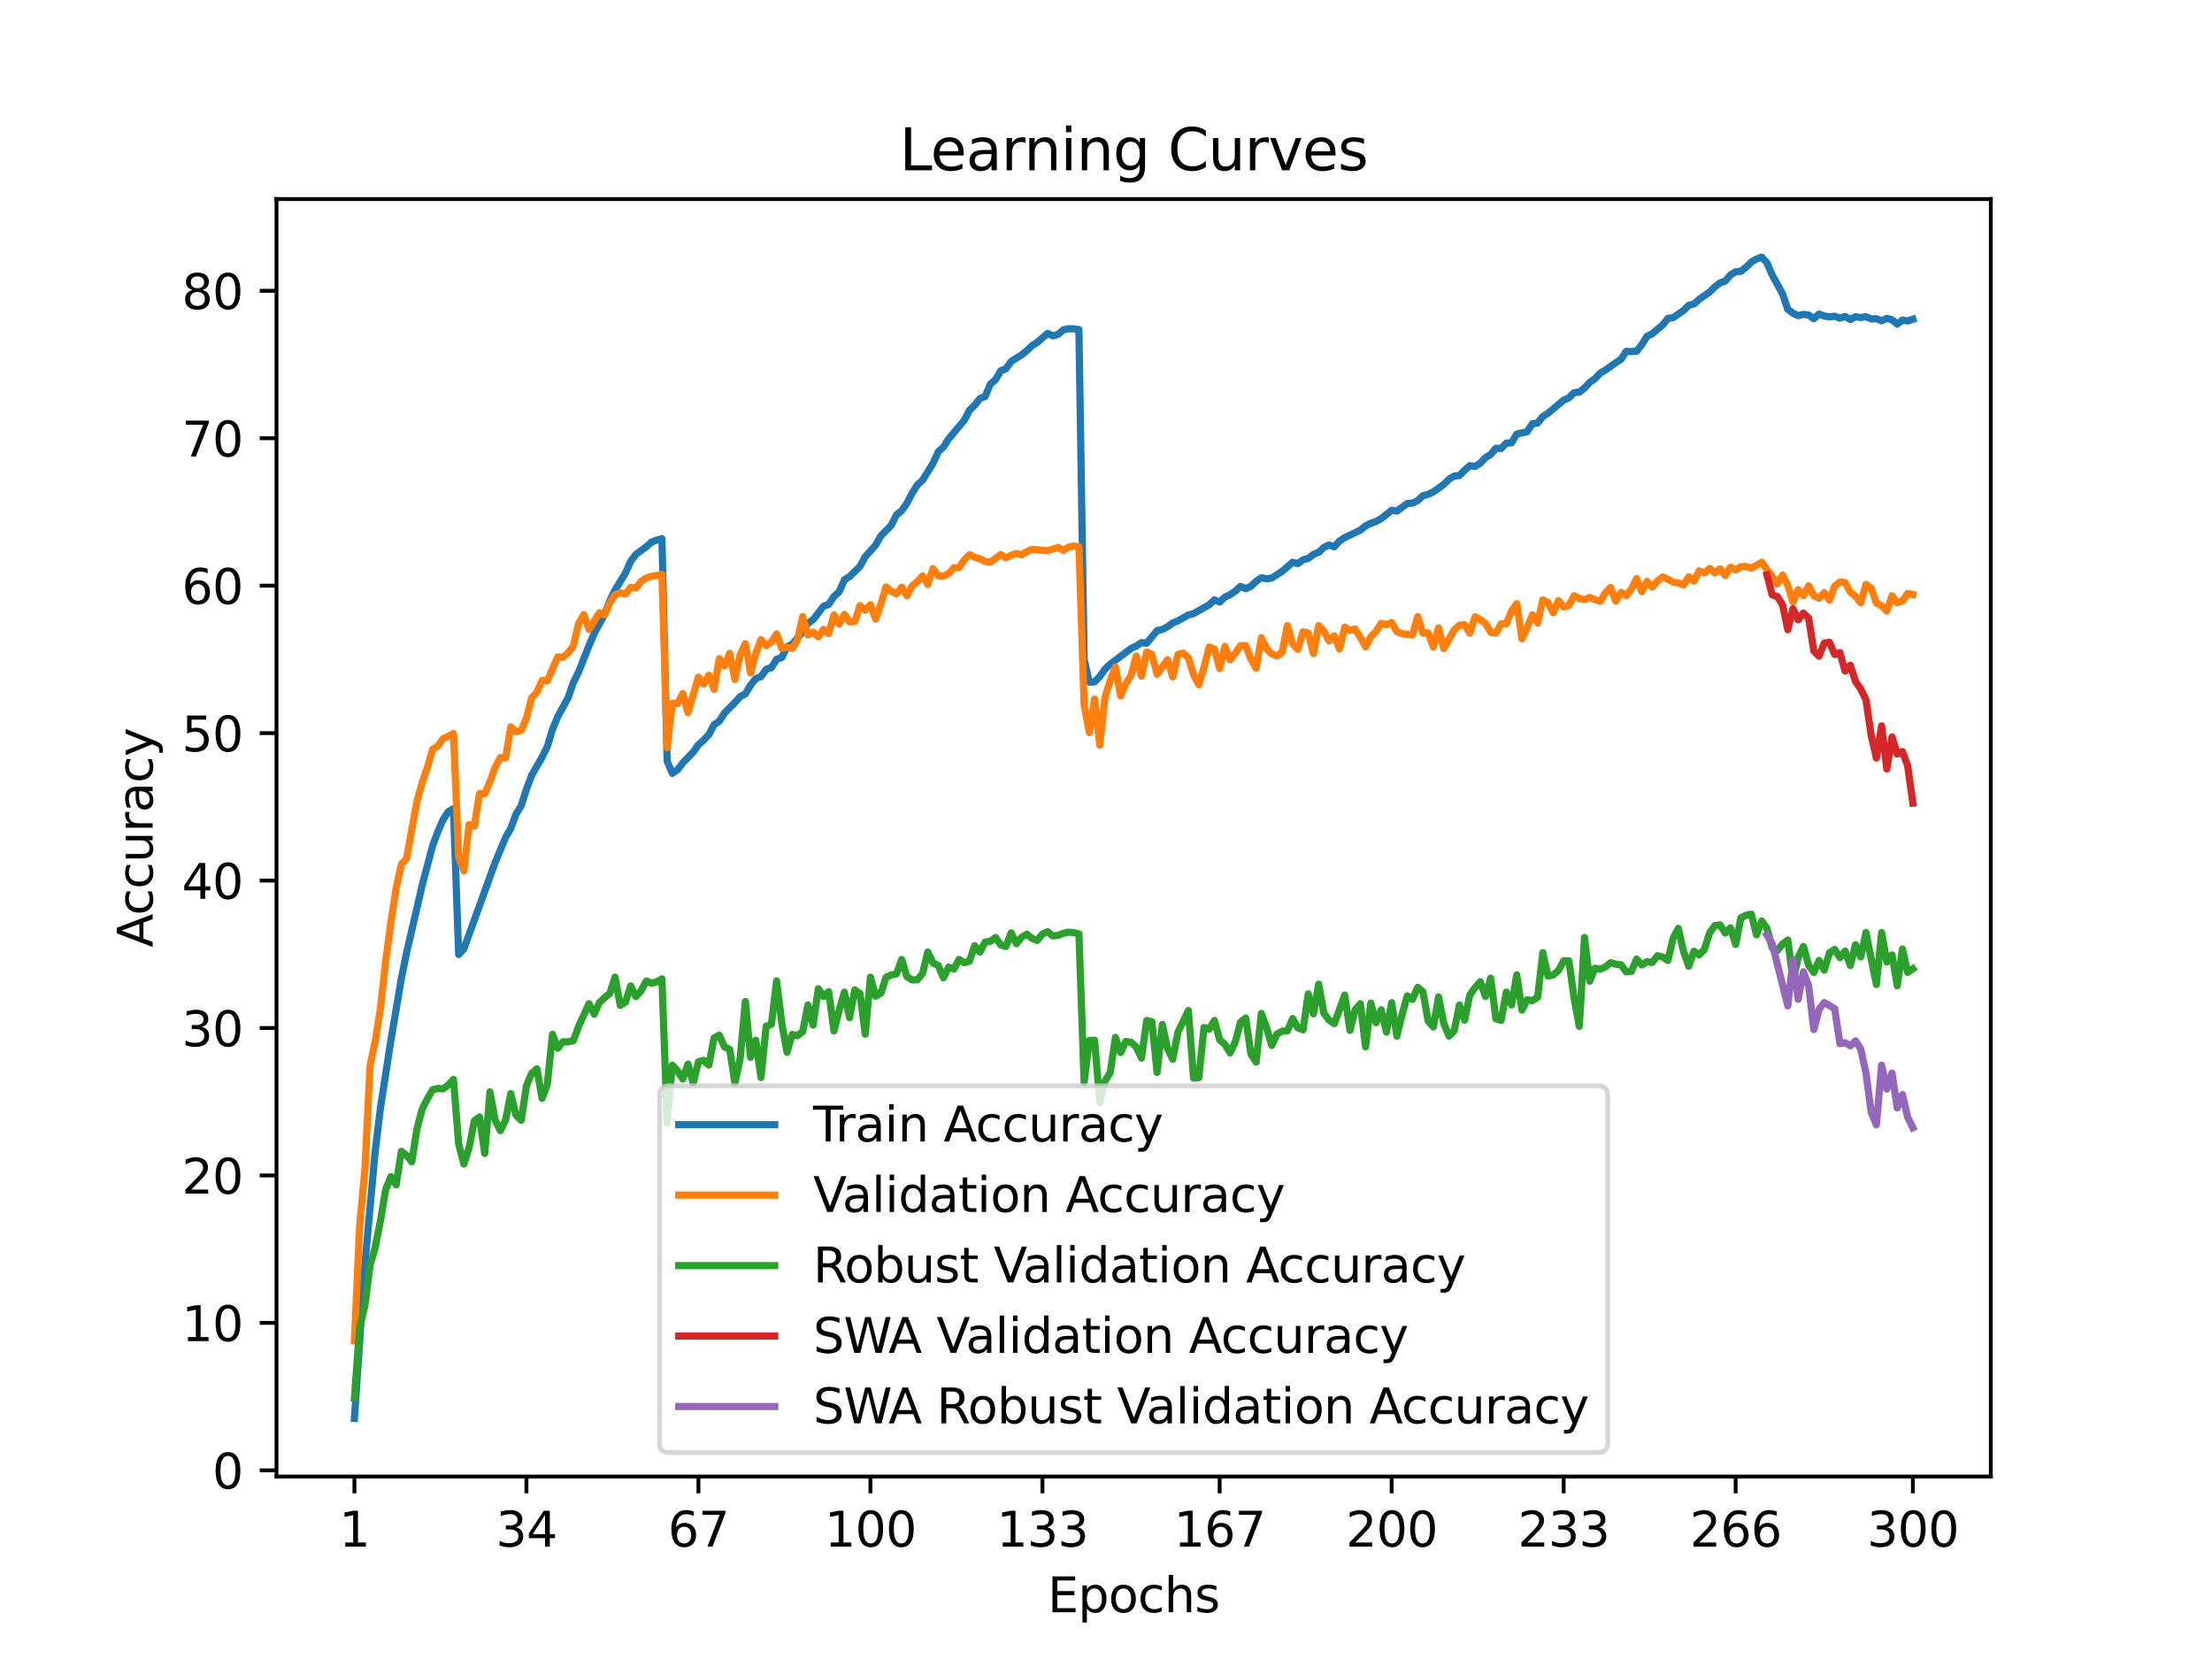 <?xml version="1.0" encoding="utf-8" standalone="no"?>
<!DOCTYPE svg PUBLIC "-//W3C//DTD SVG 1.1//EN"
  "http://www.w3.org/Graphics/SVG/1.1/DTD/svg11.dtd">
<svg xmlns:xlink="http://www.w3.org/1999/xlink" width="460.8pt" height="345.6pt" viewBox="0 0 460.8 345.6" xmlns="http://www.w3.org/2000/svg" version="1.1">
 <defs>
  <style type="text/css">*{stroke-linejoin: round; stroke-linecap: butt}</style>
 </defs>
 <g id="figure_1">
  <g id="patch_1">
   <path d="M 0 345.6 
L 460.8 345.6 
L 460.8 0 
L 0 0 
z
" style="fill: #ffffff"/>
  </g>
  <g id="axes_1">
   <g id="patch_2">
    <path d="M 57.6 307.584 
L 414.72 307.584 
L 414.72 41.472 
L 57.6 41.472 
z
" style="fill: #ffffff"/>
   </g>
   <g id="matplotlib.axis_1">
    <g id="xtick_1">
     <g id="line2d_1">
      <defs>
       <path id="m67f1c09c9a" d="M 0 0 
L 0 3.5 
" style="stroke: #000000; stroke-width: 0.8"/>
      </defs>
      <g>
       <use xlink:href="#m67f1c09c9a" x="73.833" y="307.584" style="stroke: #000000; stroke-width: 0.8"/>
      </g>
     </g>
     <g id="text_1">
      <!-- 1 -->
      <g transform="translate(70.651 322.182) scale(0.1 -0.1)">
       <defs>
        <path id="DejaVuSans-31" d="M 794 531 
L 1825 531 
L 1825 4091 
L 703 3866 
L 703 4441 
L 1819 4666 
L 2450 4666 
L 2450 531 
L 3481 531 
L 3481 0 
L 794 0 
L 794 531 
z
" transform="scale(0.016)"/>
       </defs>
       <use xlink:href="#DejaVuSans-31"/>
      </g>
     </g>
    </g>
    <g id="xtick_2">
     <g id="line2d_2">
      <g>
       <use xlink:href="#m67f1c09c9a" x="109.664" y="307.584" style="stroke: #000000; stroke-width: 0.8"/>
      </g>
     </g>
     <g id="text_2">
      <!-- 34 -->
      <g transform="translate(103.302 322.182) scale(0.1 -0.1)">
       <defs>
        <path id="DejaVuSans-33" d="M 2597 2516 
Q 3050 2419 3304 2112 
Q 3559 1806 3559 1356 
Q 3559 666 3084 287 
Q 2609 -91 1734 -91 
Q 1441 -91 1130 -33 
Q 819 25 488 141 
L 488 750 
Q 750 597 1062 519 
Q 1375 441 1716 441 
Q 2309 441 2620 675 
Q 2931 909 2931 1356 
Q 2931 1769 2642 2001 
Q 2353 2234 1838 2234 
L 1294 2234 
L 1294 2753 
L 1863 2753 
Q 2328 2753 2575 2939 
Q 2822 3125 2822 3475 
Q 2822 3834 2567 4026 
Q 2313 4219 1838 4219 
Q 1578 4219 1281 4162 
Q 984 4106 628 3988 
L 628 4550 
Q 988 4650 1302 4700 
Q 1616 4750 1894 4750 
Q 2613 4750 3031 4423 
Q 3450 4097 3450 3541 
Q 3450 3153 3228 2886 
Q 3006 2619 2597 2516 
z
" transform="scale(0.016)"/>
        <path id="DejaVuSans-34" d="M 2419 4116 
L 825 1625 
L 2419 1625 
L 2419 4116 
z
M 2253 4666 
L 3047 4666 
L 3047 1625 
L 3713 1625 
L 3713 1100 
L 3047 1100 
L 3047 0 
L 2419 0 
L 2419 1100 
L 313 1100 
L 313 1709 
L 2253 4666 
z
" transform="scale(0.016)"/>
       </defs>
       <use xlink:href="#DejaVuSans-33"/>
       <use xlink:href="#DejaVuSans-34" x="63.623"/>
      </g>
     </g>
    </g>
    <g id="xtick_3">
     <g id="line2d_3">
      <g>
       <use xlink:href="#m67f1c09c9a" x="145.496" y="307.584" style="stroke: #000000; stroke-width: 0.8"/>
      </g>
     </g>
     <g id="text_3">
      <!-- 67 -->
      <g transform="translate(139.133 322.182) scale(0.1 -0.1)">
       <defs>
        <path id="DejaVuSans-36" d="M 2113 2584 
Q 1688 2584 1439 2293 
Q 1191 2003 1191 1497 
Q 1191 994 1439 701 
Q 1688 409 2113 409 
Q 2538 409 2786 701 
Q 3034 994 3034 1497 
Q 3034 2003 2786 2293 
Q 2538 2584 2113 2584 
z
M 3366 4563 
L 3366 3988 
Q 3128 4100 2886 4159 
Q 2644 4219 2406 4219 
Q 1781 4219 1451 3797 
Q 1122 3375 1075 2522 
Q 1259 2794 1537 2939 
Q 1816 3084 2150 3084 
Q 2853 3084 3261 2657 
Q 3669 2231 3669 1497 
Q 3669 778 3244 343 
Q 2819 -91 2113 -91 
Q 1303 -91 875 529 
Q 447 1150 447 2328 
Q 447 3434 972 4092 
Q 1497 4750 2381 4750 
Q 2619 4750 2861 4703 
Q 3103 4656 3366 4563 
z
" transform="scale(0.016)"/>
        <path id="DejaVuSans-37" d="M 525 4666 
L 3525 4666 
L 3525 4397 
L 1831 0 
L 1172 0 
L 2766 4134 
L 525 4134 
L 525 4666 
z
" transform="scale(0.016)"/>
       </defs>
       <use xlink:href="#DejaVuSans-36"/>
       <use xlink:href="#DejaVuSans-37" x="63.623"/>
      </g>
     </g>
    </g>
    <g id="xtick_4">
     <g id="line2d_4">
      <g>
       <use xlink:href="#m67f1c09c9a" x="181.327" y="307.584" style="stroke: #000000; stroke-width: 0.8"/>
      </g>
     </g>
     <g id="text_4">
      <!-- 100 -->
      <g transform="translate(171.783 322.182) scale(0.1 -0.1)">
       <defs>
        <path id="DejaVuSans-30" d="M 2034 4250 
Q 1547 4250 1301 3770 
Q 1056 3291 1056 2328 
Q 1056 1369 1301 889 
Q 1547 409 2034 409 
Q 2525 409 2770 889 
Q 3016 1369 3016 2328 
Q 3016 3291 2770 3770 
Q 2525 4250 2034 4250 
z
M 2034 4750 
Q 2819 4750 3233 4129 
Q 3647 3509 3647 2328 
Q 3647 1150 3233 529 
Q 2819 -91 2034 -91 
Q 1250 -91 836 529 
Q 422 1150 422 2328 
Q 422 3509 836 4129 
Q 1250 4750 2034 4750 
z
" transform="scale(0.016)"/>
       </defs>
       <use xlink:href="#DejaVuSans-31"/>
       <use xlink:href="#DejaVuSans-30" x="63.623"/>
       <use xlink:href="#DejaVuSans-30" x="127.246"/>
      </g>
     </g>
    </g>
    <g id="xtick_5">
     <g id="line2d_5">
      <g>
       <use xlink:href="#m67f1c09c9a" x="217.158" y="307.584" style="stroke: #000000; stroke-width: 0.8"/>
      </g>
     </g>
     <g id="text_5">
      <!-- 133 -->
      <g transform="translate(207.615 322.182) scale(0.1 -0.1)">
       <use xlink:href="#DejaVuSans-31"/>
       <use xlink:href="#DejaVuSans-33" x="63.623"/>
       <use xlink:href="#DejaVuSans-33" x="127.246"/>
      </g>
     </g>
    </g>
    <g id="xtick_6">
     <g id="line2d_6">
      <g>
       <use xlink:href="#m67f1c09c9a" x="254.076" y="307.584" style="stroke: #000000; stroke-width: 0.8"/>
      </g>
     </g>
     <g id="text_6">
      <!-- 167 -->
      <g transform="translate(244.532 322.182) scale(0.1 -0.1)">
       <use xlink:href="#DejaVuSans-31"/>
       <use xlink:href="#DejaVuSans-36" x="63.623"/>
       <use xlink:href="#DejaVuSans-37" x="127.246"/>
      </g>
     </g>
    </g>
    <g id="xtick_7">
     <g id="line2d_7">
      <g>
       <use xlink:href="#m67f1c09c9a" x="289.907" y="307.584" style="stroke: #000000; stroke-width: 0.8"/>
      </g>
     </g>
     <g id="text_7">
      <!-- 200 -->
      <g transform="translate(280.363 322.182) scale(0.1 -0.1)">
       <defs>
        <path id="DejaVuSans-32" d="M 1228 531 
L 3431 531 
L 3431 0 
L 469 0 
L 469 531 
Q 828 903 1448 1529 
Q 2069 2156 2228 2338 
Q 2531 2678 2651 2914 
Q 2772 3150 2772 3378 
Q 2772 3750 2511 3984 
Q 2250 4219 1831 4219 
Q 1534 4219 1204 4116 
Q 875 4013 500 3803 
L 500 4441 
Q 881 4594 1212 4672 
Q 1544 4750 1819 4750 
Q 2544 4750 2975 4387 
Q 3406 4025 3406 3419 
Q 3406 3131 3298 2873 
Q 3191 2616 2906 2266 
Q 2828 2175 2409 1742 
Q 1991 1309 1228 531 
z
" transform="scale(0.016)"/>
       </defs>
       <use xlink:href="#DejaVuSans-32"/>
       <use xlink:href="#DejaVuSans-30" x="63.623"/>
       <use xlink:href="#DejaVuSans-30" x="127.246"/>
      </g>
     </g>
    </g>
    <g id="xtick_8">
     <g id="line2d_8">
      <g>
       <use xlink:href="#m67f1c09c9a" x="325.739" y="307.584" style="stroke: #000000; stroke-width: 0.8"/>
      </g>
     </g>
     <g id="text_8">
      <!-- 233 -->
      <g transform="translate(316.195 322.182) scale(0.1 -0.1)">
       <use xlink:href="#DejaVuSans-32"/>
       <use xlink:href="#DejaVuSans-33" x="63.623"/>
       <use xlink:href="#DejaVuSans-33" x="127.246"/>
      </g>
     </g>
    </g>
    <g id="xtick_9">
     <g id="line2d_9">
      <g>
       <use xlink:href="#m67f1c09c9a" x="361.57" y="307.584" style="stroke: #000000; stroke-width: 0.8"/>
      </g>
     </g>
     <g id="text_9">
      <!-- 266 -->
      <g transform="translate(352.026 322.182) scale(0.1 -0.1)">
       <use xlink:href="#DejaVuSans-32"/>
       <use xlink:href="#DejaVuSans-36" x="63.623"/>
       <use xlink:href="#DejaVuSans-36" x="127.246"/>
      </g>
     </g>
    </g>
    <g id="xtick_10">
     <g id="line2d_10">
      <g>
       <use xlink:href="#m67f1c09c9a" x="398.487" y="307.584" style="stroke: #000000; stroke-width: 0.8"/>
      </g>
     </g>
     <g id="text_10">
      <!-- 300 -->
      <g transform="translate(388.944 322.182) scale(0.1 -0.1)">
       <use xlink:href="#DejaVuSans-33"/>
       <use xlink:href="#DejaVuSans-30" x="63.623"/>
       <use xlink:href="#DejaVuSans-30" x="127.246"/>
      </g>
     </g>
    </g>
    <g id="text_11">
     <!-- Epochs -->
     <g transform="translate(218.244 335.861) scale(0.1 -0.1)">
      <defs>
       <path id="DejaVuSans-45" d="M 628 4666 
L 3578 4666 
L 3578 4134 
L 1259 4134 
L 1259 2753 
L 3481 2753 
L 3481 2222 
L 1259 2222 
L 1259 531 
L 3634 531 
L 3634 0 
L 628 0 
L 628 4666 
z
" transform="scale(0.016)"/>
       <path id="DejaVuSans-70" d="M 1159 525 
L 1159 -1331 
L 581 -1331 
L 581 3500 
L 1159 3500 
L 1159 2969 
Q 1341 3281 1617 3432 
Q 1894 3584 2278 3584 
Q 2916 3584 3314 3078 
Q 3713 2572 3713 1747 
Q 3713 922 3314 415 
Q 2916 -91 2278 -91 
Q 1894 -91 1617 61 
Q 1341 213 1159 525 
z
M 3116 1747 
Q 3116 2381 2855 2742 
Q 2594 3103 2138 3103 
Q 1681 3103 1420 2742 
Q 1159 2381 1159 1747 
Q 1159 1113 1420 752 
Q 1681 391 2138 391 
Q 2594 391 2855 752 
Q 3116 1113 3116 1747 
z
" transform="scale(0.016)"/>
       <path id="DejaVuSans-6f" d="M 1959 3097 
Q 1497 3097 1228 2736 
Q 959 2375 959 1747 
Q 959 1119 1226 758 
Q 1494 397 1959 397 
Q 2419 397 2687 759 
Q 2956 1122 2956 1747 
Q 2956 2369 2687 2733 
Q 2419 3097 1959 3097 
z
M 1959 3584 
Q 2709 3584 3137 3096 
Q 3566 2609 3566 1747 
Q 3566 888 3137 398 
Q 2709 -91 1959 -91 
Q 1206 -91 779 398 
Q 353 888 353 1747 
Q 353 2609 779 3096 
Q 1206 3584 1959 3584 
z
" transform="scale(0.016)"/>
       <path id="DejaVuSans-63" d="M 3122 3366 
L 3122 2828 
Q 2878 2963 2633 3030 
Q 2388 3097 2138 3097 
Q 1578 3097 1268 2742 
Q 959 2388 959 1747 
Q 959 1106 1268 751 
Q 1578 397 2138 397 
Q 2388 397 2633 464 
Q 2878 531 3122 666 
L 3122 134 
Q 2881 22 2623 -34 
Q 2366 -91 2075 -91 
Q 1284 -91 818 406 
Q 353 903 353 1747 
Q 353 2603 823 3093 
Q 1294 3584 2113 3584 
Q 2378 3584 2631 3529 
Q 2884 3475 3122 3366 
z
" transform="scale(0.016)"/>
       <path id="DejaVuSans-68" d="M 3513 2113 
L 3513 0 
L 2938 0 
L 2938 2094 
Q 2938 2591 2744 2837 
Q 2550 3084 2163 3084 
Q 1697 3084 1428 2787 
Q 1159 2491 1159 1978 
L 1159 0 
L 581 0 
L 581 4863 
L 1159 4863 
L 1159 2956 
Q 1366 3272 1645 3428 
Q 1925 3584 2291 3584 
Q 2894 3584 3203 3211 
Q 3513 2838 3513 2113 
z
" transform="scale(0.016)"/>
       <path id="DejaVuSans-73" d="M 2834 3397 
L 2834 2853 
Q 2591 2978 2328 3040 
Q 2066 3103 1784 3103 
Q 1356 3103 1142 2972 
Q 928 2841 928 2578 
Q 928 2378 1081 2264 
Q 1234 2150 1697 2047 
L 1894 2003 
Q 2506 1872 2764 1633 
Q 3022 1394 3022 966 
Q 3022 478 2636 193 
Q 2250 -91 1575 -91 
Q 1294 -91 989 -36 
Q 684 19 347 128 
L 347 722 
Q 666 556 975 473 
Q 1284 391 1588 391 
Q 1994 391 2212 530 
Q 2431 669 2431 922 
Q 2431 1156 2273 1281 
Q 2116 1406 1581 1522 
L 1381 1569 
Q 847 1681 609 1914 
Q 372 2147 372 2553 
Q 372 3047 722 3315 
Q 1072 3584 1716 3584 
Q 2034 3584 2315 3537 
Q 2597 3491 2834 3397 
z
" transform="scale(0.016)"/>
      </defs>
      <use xlink:href="#DejaVuSans-45"/>
      <use xlink:href="#DejaVuSans-70" x="63.184"/>
      <use xlink:href="#DejaVuSans-6f" x="126.66"/>
      <use xlink:href="#DejaVuSans-63" x="187.842"/>
      <use xlink:href="#DejaVuSans-68" x="242.822"/>
      <use xlink:href="#DejaVuSans-73" x="306.201"/>
     </g>
    </g>
   </g>
   <g id="matplotlib.axis_2">
    <g id="ytick_1">
     <g id="line2d_11">
      <defs>
       <path id="mf9756e38c9" d="M 0 0 
L -3.5 0 
" style="stroke: #000000; stroke-width: 0.8"/>
      </defs>
      <g>
       <use xlink:href="#mf9756e38c9" x="57.6" y="306.293" style="stroke: #000000; stroke-width: 0.8"/>
      </g>
     </g>
     <g id="text_12">
      <!-- 0 -->
      <g transform="translate(44.237 310.092) scale(0.1 -0.1)">
       <use xlink:href="#DejaVuSans-30"/>
      </g>
     </g>
    </g>
    <g id="ytick_2">
     <g id="line2d_12">
      <g>
       <use xlink:href="#mf9756e38c9" x="57.6" y="275.579" style="stroke: #000000; stroke-width: 0.8"/>
      </g>
     </g>
     <g id="text_13">
      <!-- 10 -->
      <g transform="translate(37.875 279.378) scale(0.1 -0.1)">
       <use xlink:href="#DejaVuSans-31"/>
       <use xlink:href="#DejaVuSans-30" x="63.623"/>
      </g>
     </g>
    </g>
    <g id="ytick_3">
     <g id="line2d_13">
      <g>
       <use xlink:href="#mf9756e38c9" x="57.6" y="244.865" style="stroke: #000000; stroke-width: 0.8"/>
      </g>
     </g>
     <g id="text_14">
      <!-- 20 -->
      <g transform="translate(37.875 248.664) scale(0.1 -0.1)">
       <use xlink:href="#DejaVuSans-32"/>
       <use xlink:href="#DejaVuSans-30" x="63.623"/>
      </g>
     </g>
    </g>
    <g id="ytick_4">
     <g id="line2d_14">
      <g>
       <use xlink:href="#mf9756e38c9" x="57.6" y="214.151" style="stroke: #000000; stroke-width: 0.8"/>
      </g>
     </g>
     <g id="text_15">
      <!-- 30 -->
      <g transform="translate(37.875 217.95) scale(0.1 -0.1)">
       <use xlink:href="#DejaVuSans-33"/>
       <use xlink:href="#DejaVuSans-30" x="63.623"/>
      </g>
     </g>
    </g>
    <g id="ytick_5">
     <g id="line2d_15">
      <g>
       <use xlink:href="#mf9756e38c9" x="57.6" y="183.437" style="stroke: #000000; stroke-width: 0.8"/>
      </g>
     </g>
     <g id="text_16">
      <!-- 40 -->
      <g transform="translate(37.875 187.236) scale(0.1 -0.1)">
       <use xlink:href="#DejaVuSans-34"/>
       <use xlink:href="#DejaVuSans-30" x="63.623"/>
      </g>
     </g>
    </g>
    <g id="ytick_6">
     <g id="line2d_16">
      <g>
       <use xlink:href="#mf9756e38c9" x="57.6" y="152.722" style="stroke: #000000; stroke-width: 0.8"/>
      </g>
     </g>
     <g id="text_17">
      <!-- 50 -->
      <g transform="translate(37.875 156.522) scale(0.1 -0.1)">
       <defs>
        <path id="DejaVuSans-35" d="M 691 4666 
L 3169 4666 
L 3169 4134 
L 1269 4134 
L 1269 2991 
Q 1406 3038 1543 3061 
Q 1681 3084 1819 3084 
Q 2600 3084 3056 2656 
Q 3513 2228 3513 1497 
Q 3513 744 3044 326 
Q 2575 -91 1722 -91 
Q 1428 -91 1123 -41 
Q 819 9 494 109 
L 494 744 
Q 775 591 1075 516 
Q 1375 441 1709 441 
Q 2250 441 2565 725 
Q 2881 1009 2881 1497 
Q 2881 1984 2565 2268 
Q 2250 2553 1709 2553 
Q 1456 2553 1204 2497 
Q 953 2441 691 2322 
L 691 4666 
z
" transform="scale(0.016)"/>
       </defs>
       <use xlink:href="#DejaVuSans-35"/>
       <use xlink:href="#DejaVuSans-30" x="63.623"/>
      </g>
     </g>
    </g>
    <g id="ytick_7">
     <g id="line2d_17">
      <g>
       <use xlink:href="#mf9756e38c9" x="57.6" y="122.008" style="stroke: #000000; stroke-width: 0.8"/>
      </g>
     </g>
     <g id="text_18">
      <!-- 60 -->
      <g transform="translate(37.875 125.808) scale(0.1 -0.1)">
       <use xlink:href="#DejaVuSans-36"/>
       <use xlink:href="#DejaVuSans-30" x="63.623"/>
      </g>
     </g>
    </g>
    <g id="ytick_8">
     <g id="line2d_18">
      <g>
       <use xlink:href="#mf9756e38c9" x="57.6" y="91.294" style="stroke: #000000; stroke-width: 0.8"/>
      </g>
     </g>
     <g id="text_19">
      <!-- 70 -->
      <g transform="translate(37.875 95.093) scale(0.1 -0.1)">
       <use xlink:href="#DejaVuSans-37"/>
       <use xlink:href="#DejaVuSans-30" x="63.623"/>
      </g>
     </g>
    </g>
    <g id="ytick_9">
     <g id="line2d_19">
      <g>
       <use xlink:href="#mf9756e38c9" x="57.6" y="60.58" style="stroke: #000000; stroke-width: 0.8"/>
      </g>
     </g>
     <g id="text_20">
      <!-- 80 -->
      <g transform="translate(37.875 64.379) scale(0.1 -0.1)">
       <defs>
        <path id="DejaVuSans-38" d="M 2034 2216 
Q 1584 2216 1326 1975 
Q 1069 1734 1069 1313 
Q 1069 891 1326 650 
Q 1584 409 2034 409 
Q 2484 409 2743 651 
Q 3003 894 3003 1313 
Q 3003 1734 2745 1975 
Q 2488 2216 2034 2216 
z
M 1403 2484 
Q 997 2584 770 2862 
Q 544 3141 544 3541 
Q 544 4100 942 4425 
Q 1341 4750 2034 4750 
Q 2731 4750 3128 4425 
Q 3525 4100 3525 3541 
Q 3525 3141 3298 2862 
Q 3072 2584 2669 2484 
Q 3125 2378 3379 2068 
Q 3634 1759 3634 1313 
Q 3634 634 3220 271 
Q 2806 -91 2034 -91 
Q 1263 -91 848 271 
Q 434 634 434 1313 
Q 434 1759 690 2068 
Q 947 2378 1403 2484 
z
M 1172 3481 
Q 1172 3119 1398 2916 
Q 1625 2713 2034 2713 
Q 2441 2713 2670 2916 
Q 2900 3119 2900 3481 
Q 2900 3844 2670 4047 
Q 2441 4250 2034 4250 
Q 1625 4250 1398 4047 
Q 1172 3844 1172 3481 
z
" transform="scale(0.016)"/>
       </defs>
       <use xlink:href="#DejaVuSans-38"/>
       <use xlink:href="#DejaVuSans-30" x="63.623"/>
      </g>
     </g>
    </g>
    <g id="text_21">
     <!-- Accuracy -->
     <g transform="translate(31.795 197.356) rotate(-90) scale(0.1 -0.1)">
      <defs>
       <path id="DejaVuSans-41" d="M 2188 4044 
L 1331 1722 
L 3047 1722 
L 2188 4044 
z
M 1831 4666 
L 2547 4666 
L 4325 0 
L 3669 0 
L 3244 1197 
L 1141 1197 
L 716 0 
L 50 0 
L 1831 4666 
z
" transform="scale(0.016)"/>
       <path id="DejaVuSans-75" d="M 544 1381 
L 544 3500 
L 1119 3500 
L 1119 1403 
Q 1119 906 1312 657 
Q 1506 409 1894 409 
Q 2359 409 2629 706 
Q 2900 1003 2900 1516 
L 2900 3500 
L 3475 3500 
L 3475 0 
L 2900 0 
L 2900 538 
Q 2691 219 2414 64 
Q 2138 -91 1772 -91 
Q 1169 -91 856 284 
Q 544 659 544 1381 
z
M 1991 3584 
L 1991 3584 
z
" transform="scale(0.016)"/>
       <path id="DejaVuSans-72" d="M 2631 2963 
Q 2534 3019 2420 3045 
Q 2306 3072 2169 3072 
Q 1681 3072 1420 2755 
Q 1159 2438 1159 1844 
L 1159 0 
L 581 0 
L 581 3500 
L 1159 3500 
L 1159 2956 
Q 1341 3275 1631 3429 
Q 1922 3584 2338 3584 
Q 2397 3584 2469 3576 
Q 2541 3569 2628 3553 
L 2631 2963 
z
" transform="scale(0.016)"/>
       <path id="DejaVuSans-61" d="M 2194 1759 
Q 1497 1759 1228 1600 
Q 959 1441 959 1056 
Q 959 750 1161 570 
Q 1363 391 1709 391 
Q 2188 391 2477 730 
Q 2766 1069 2766 1631 
L 2766 1759 
L 2194 1759 
z
M 3341 1997 
L 3341 0 
L 2766 0 
L 2766 531 
Q 2569 213 2275 61 
Q 1981 -91 1556 -91 
Q 1019 -91 701 211 
Q 384 513 384 1019 
Q 384 1609 779 1909 
Q 1175 2209 1959 2209 
L 2766 2209 
L 2766 2266 
Q 2766 2663 2505 2880 
Q 2244 3097 1772 3097 
Q 1472 3097 1187 3025 
Q 903 2953 641 2809 
L 641 3341 
Q 956 3463 1253 3523 
Q 1550 3584 1831 3584 
Q 2591 3584 2966 3190 
Q 3341 2797 3341 1997 
z
" transform="scale(0.016)"/>
       <path id="DejaVuSans-79" d="M 2059 -325 
Q 1816 -950 1584 -1140 
Q 1353 -1331 966 -1331 
L 506 -1331 
L 506 -850 
L 844 -850 
Q 1081 -850 1212 -737 
Q 1344 -625 1503 -206 
L 1606 56 
L 191 3500 
L 800 3500 
L 1894 763 
L 2988 3500 
L 3597 3500 
L 2059 -325 
z
" transform="scale(0.016)"/>
      </defs>
      <use xlink:href="#DejaVuSans-41"/>
      <use xlink:href="#DejaVuSans-63" x="66.658"/>
      <use xlink:href="#DejaVuSans-63" x="121.639"/>
      <use xlink:href="#DejaVuSans-75" x="176.619"/>
      <use xlink:href="#DejaVuSans-72" x="239.998"/>
      <use xlink:href="#DejaVuSans-61" x="281.111"/>
      <use xlink:href="#DejaVuSans-63" x="342.391"/>
      <use xlink:href="#DejaVuSans-79" x="397.371"/>
     </g>
    </g>
   </g>
   <g id="line2d_20">
    <path d="M 73.833 295.488 
L 76.004 263.508 
L 78.176 239.665 
L 79.262 230.749 
L 81.433 216.694 
L 83.605 203.871 
L 84.691 198.505 
L 87.948 184.419 
L 90.12 176.188 
L 91.206 173.264 
L 92.291 170.764 
L 93.377 169.102 
L 94.463 168.463 
L 95.549 198.84 
L 96.635 197.648 
L 103.149 179.683 
L 105.321 174.44 
L 106.407 172.585 
L 107.493 169.603 
L 108.578 167.831 
L 109.664 164.428 
L 110.75 161.528 
L 112.922 157.735 
L 114.007 155.557 
L 115.093 151.952 
L 116.179 149.304 
L 118.351 145.345 
L 119.436 142.197 
L 120.522 140.001 
L 122.694 134.524 
L 123.78 131.978 
L 125.951 127.945 
L 127.037 125.144 
L 128.123 122.921 
L 130.294 119.388 
L 131.38 116.941 
L 132.466 115.494 
L 134.638 113.909 
L 135.723 112.926 
L 136.809 112.512 
L 137.895 112.22 
L 138.981 158.589 
L 140.067 161.101 
L 141.152 160.349 
L 142.238 158.924 
L 144.41 156.669 
L 145.496 155.14 
L 146.581 154.188 
L 147.667 153.023 
L 148.753 150.969 
L 149.839 150.25 
L 150.925 148.524 
L 153.096 146.355 
L 154.182 145.124 
L 155.268 144.553 
L 156.354 142.743 
L 157.439 141.374 
L 158.525 140.962 
L 159.611 139.436 
L 160.697 139.082 
L 161.783 137.335 
L 162.868 136.975 
L 163.954 134.739 
L 165.04 134.22 
L 167.212 131.616 
L 168.297 129.85 
L 169.383 129.088 
L 171.555 126.293 
L 172.641 125.9 
L 173.726 124.244 
L 174.812 123.274 
L 175.898 120.789 
L 176.984 120.11 
L 179.155 117.988 
L 180.241 115.985 
L 182.413 113.553 
L 183.499 111.642 
L 185.67 109.419 
L 186.756 107.25 
L 187.842 106.378 
L 188.928 104.83 
L 190.013 102.754 
L 191.099 101.006 
L 192.185 100.042 
L 194.357 96.525 
L 195.442 94.138 
L 196.528 93.134 
L 197.614 91.445 
L 200.871 87.553 
L 201.957 85.474 
L 203.043 84.42 
L 204.129 83.026 
L 205.215 82.602 
L 206.3 80.044 
L 207.386 79.067 
L 208.472 77.252 
L 209.558 76.816 
L 210.644 75.286 
L 212.815 73.938 
L 213.901 73.053 
L 214.987 72.009 
L 216.073 71.336 
L 218.244 69.456 
L 219.33 69.966 
L 220.416 69.659 
L 221.502 68.722 
L 222.587 68.486 
L 223.673 68.501 
L 224.759 68.667 
L 225.845 137.375 
L 226.931 142.102 
L 228.016 142.037 
L 229.102 140.931 
L 230.188 139.423 
L 231.274 138.351 
L 235.617 135.089 
L 236.703 134.577 
L 237.789 133.867 
L 238.875 133.987 
L 241.046 131.361 
L 242.132 131.134 
L 243.218 130.55 
L 244.304 129.764 
L 245.389 129.337 
L 247.561 128.108 
L 248.647 127.813 
L 251.904 125.992 
L 252.99 124.969 
L 254.076 125.411 
L 255.162 124.401 
L 256.247 123.885 
L 257.333 123.154 
L 258.419 122.156 
L 259.505 122.647 
L 260.591 122.137 
L 261.676 121.093 
L 262.762 120.347 
L 263.848 120.586 
L 264.934 120.42 
L 267.105 119.017 
L 269.277 117.134 
L 270.363 117.42 
L 271.449 116.606 
L 272.534 116.335 
L 273.62 115.485 
L 274.706 115.055 
L 275.792 114.01 
L 276.878 113.55 
L 277.963 113.915 
L 279.049 112.708 
L 280.135 111.989 
L 283.392 110.444 
L 284.478 109.551 
L 285.564 109.016 
L 286.65 108.645 
L 287.736 108.033 
L 289.907 106.295 
L 290.993 106.479 
L 293.165 104.879 
L 294.25 104.811 
L 295.336 104.277 
L 296.422 103.276 
L 297.508 102.978 
L 298.594 102.471 
L 300.765 100.911 
L 301.851 99.836 
L 302.937 99.169 
L 304.023 99.068 
L 305.108 97.959 
L 306.194 97.01 
L 307.28 97.173 
L 308.366 96.494 
L 309.452 95.33 
L 310.537 94.676 
L 311.623 93.383 
L 312.709 93.426 
L 313.795 92.305 
L 314.881 92.252 
L 315.966 90.422 
L 318.138 89.927 
L 319.224 88.269 
L 320.31 88.131 
L 321.395 86.782 
L 322.481 86.088 
L 325.739 83.361 
L 326.824 82.879 
L 327.91 81.791 
L 328.996 81.684 
L 330.082 80.836 
L 331.168 79.644 
L 332.253 78.904 
L 333.339 77.731 
L 334.425 77.107 
L 336.597 75.553 
L 337.682 74.853 
L 338.768 73.2 
L 339.854 73.237 
L 340.94 73.157 
L 342.026 71.785 
L 343.111 70.04 
L 344.197 69.524 
L 346.369 67.687 
L 347.455 66.324 
L 348.54 66.182 
L 350.712 64.683 
L 351.798 63.593 
L 352.884 63.329 
L 353.969 62.352 
L 356.141 60.835 
L 357.227 59.757 
L 358.313 58.934 
L 359.398 58.562 
L 360.484 57.275 
L 361.57 56.606 
L 362.656 56.513 
L 363.742 55.669 
L 364.827 54.603 
L 365.913 53.958 
L 366.999 53.568 
L 368.085 54.75 
L 369.171 57.257 
L 371.342 61.225 
L 372.428 64.444 
L 373.514 65.233 
L 374.6 65.758 
L 375.685 65.488 
L 376.771 65.623 
L 377.857 66.413 
L 378.943 65.414 
L 380.029 65.832 
L 381.114 66.01 
L 382.2 65.881 
L 383.286 66.284 
L 384.372 65.924 
L 385.458 66.569 
L 386.543 65.983 
L 387.629 66.158 
L 388.715 65.973 
L 389.801 66.446 
L 390.887 66.388 
L 391.972 66.824 
L 393.058 66.321 
L 394.144 66.615 
L 395.23 67.521 
L 396.316 66.674 
L 397.401 66.861 
L 398.487 66.499 
L 398.487 66.499 
" clip-path="url(#p7d2599eb58)" style="fill: none; stroke: #1f77b4; stroke-width: 1.5; stroke-linecap: square"/>
   </g>
   <g id="line2d_21">
    <path d="M 73.833 279.326 
L 74.919 255.338 
L 76.004 243.729 
L 77.09 221.952 
L 78.176 216.854 
L 79.262 210.004 
L 80.348 200.176 
L 81.433 192.067 
L 82.519 185.126 
L 83.605 180.089 
L 84.691 178.83 
L 86.862 166.882 
L 87.948 163.073 
L 89.034 159.879 
L 90.12 156.101 
L 91.206 155.425 
L 92.291 153.89 
L 93.377 153.398 
L 94.463 152.784 
L 95.549 178.553 
L 96.635 181.44 
L 97.72 171.796 
L 98.806 172.103 
L 99.892 165.315 
L 100.978 165.346 
L 102.064 162.858 
L 103.149 159.848 
L 104.235 157.821 
L 105.321 157.913 
L 106.407 151.432 
L 107.493 152.415 
L 108.578 152.17 
L 109.664 149.62 
L 110.75 145.351 
L 111.836 144.245 
L 112.922 141.758 
L 114.007 141.85 
L 116.179 136.843 
L 117.265 136.935 
L 118.351 135.983 
L 119.436 134.57 
L 120.522 129.933 
L 121.608 128.028 
L 122.694 131.13 
L 124.865 127.66 
L 125.951 128.059 
L 127.037 125.571 
L 128.123 123.913 
L 129.209 123.483 
L 130.294 123.759 
L 131.38 122.346 
L 132.466 122.5 
L 133.552 121.118 
L 134.638 120.411 
L 135.723 120.073 
L 137.895 119.674 
L 138.981 155.763 
L 140.067 146.488 
L 141.152 146.549 
L 142.238 144.46 
L 143.324 148.453 
L 145.496 141.051 
L 146.581 142.495 
L 147.667 140.652 
L 148.753 143.6 
L 149.839 137.212 
L 150.925 138.717 
L 152.01 136.106 
L 153.096 141.543 
L 154.182 136.444 
L 155.268 134.079 
L 156.354 140.16 
L 157.439 136.168 
L 158.525 133.25 
L 159.611 134.509 
L 160.697 133.741 
L 161.783 132.052 
L 162.868 135.062 
L 163.954 134.847 
L 165.04 135.093 
L 166.126 133.342 
L 167.212 128.458 
L 168.297 132.267 
L 169.383 131.714 
L 170.469 132.666 
L 171.555 131.1 
L 172.641 131.99 
L 173.726 128.09 
L 174.812 130.025 
L 175.898 127.998 
L 176.984 129.564 
L 178.07 129.472 
L 179.155 126.155 
L 180.241 127.138 
L 181.327 125.97 
L 182.413 128.95 
L 183.499 125.848 
L 184.584 122.254 
L 185.67 123.206 
L 186.756 123.698 
L 187.842 122.315 
L 188.928 124.097 
L 190.013 122.07 
L 191.099 121.179 
L 192.185 119.981 
L 193.271 121.732 
L 194.357 118.445 
L 195.442 119.95 
L 196.528 120.012 
L 197.614 119.52 
L 198.7 118.261 
L 199.786 118.261 
L 200.871 116.664 
L 201.957 115.558 
L 203.043 116.081 
L 204.129 116.418 
L 205.215 116.971 
L 206.3 117.125 
L 208.472 115.528 
L 209.558 116.203 
L 210.644 115.681 
L 211.729 115.313 
L 212.815 115.558 
L 213.901 114.913 
L 214.987 114.453 
L 218.244 114.729 
L 220.416 114.053 
L 221.502 114.637 
L 222.587 113.992 
L 223.673 113.746 
L 224.759 113.931 
L 225.845 146.856 
L 226.931 152.6 
L 228.016 145.628 
L 229.102 155.241 
L 230.188 145.259 
L 231.274 141.819 
L 232.36 138.963 
L 233.445 144.983 
L 234.531 142.403 
L 235.617 140.713 
L 236.703 136.659 
L 237.789 140.867 
L 238.875 135.83 
L 239.96 136.352 
L 241.046 140.468 
L 243.218 137.427 
L 244.304 141.02 
L 245.389 136.352 
L 246.475 136.045 
L 247.561 137.028 
L 248.647 140.59 
L 249.733 142.648 
L 250.818 139.024 
L 251.904 134.785 
L 252.99 135.215 
L 254.076 139.27 
L 255.162 134.663 
L 256.247 137.458 
L 257.333 136.106 
L 258.419 134.509 
L 259.505 134.478 
L 260.591 137.335 
L 261.676 139.208 
L 262.762 132.85 
L 263.848 135.123 
L 264.934 136.229 
L 266.02 136.659 
L 267.105 135.86 
L 268.191 130.332 
L 269.277 134.14 
L 270.363 135.277 
L 271.449 131.622 
L 272.534 131.898 
L 273.62 136.168 
L 274.706 130.332 
L 275.792 131.468 
L 276.878 133.526 
L 277.963 132.451 
L 279.049 135.215 
L 280.135 130.639 
L 281.221 131.345 
L 282.307 131.038 
L 283.392 132.789 
L 284.478 134.755 
L 285.564 132.635 
L 286.65 131.53 
L 287.736 129.84 
L 288.821 130.148 
L 289.907 129.687 
L 290.993 131.591 
L 292.079 132.021 
L 294.25 132.236 
L 295.336 128.458 
L 296.422 131.898 
L 297.508 131.837 
L 298.594 134.785 
L 299.679 130.793 
L 300.765 135.123 
L 302.937 131.223 
L 304.023 130.24 
L 305.108 130.148 
L 306.194 131.898 
L 307.28 128.489 
L 308.366 129.103 
L 309.452 129.871 
L 310.537 131.714 
L 311.623 131.898 
L 312.709 129.963 
L 313.795 129.933 
L 314.881 127.26 
L 315.966 125.755 
L 317.052 133.096 
L 318.138 130.762 
L 319.224 128.09 
L 320.31 129.779 
L 321.395 124.957 
L 322.481 125.54 
L 323.567 127.66 
L 324.653 125.11 
L 325.739 126.462 
L 326.824 126.124 
L 327.91 124.097 
L 328.996 124.711 
L 330.082 124.926 
L 331.168 124.465 
L 332.253 124.926 
L 333.339 125.264 
L 334.425 123.513 
L 335.511 122.377 
L 336.597 125.233 
L 337.682 123.421 
L 338.768 124.097 
L 339.854 122.684 
L 340.94 120.534 
L 342.026 123.268 
L 343.111 121.118 
L 344.197 122.315 
L 345.283 121.025 
L 346.369 120.196 
L 347.455 120.657 
L 348.54 121.271 
L 349.626 121.455 
L 350.712 121.855 
L 351.798 120.165 
L 352.884 121.056 
L 353.969 118.906 
L 355.055 119.367 
L 356.141 118.415 
L 357.227 119.336 
L 358.313 118.507 
L 359.398 119.889 
L 360.484 118.169 
L 361.57 118.722 
L 362.656 118.046 
L 363.742 117.985 
L 364.827 118.384 
L 366.999 117.125 
L 368.085 118.691 
L 369.171 120.012 
L 370.256 121.67 
L 371.342 119.797 
L 372.428 121.978 
L 373.514 125.418 
L 374.6 122.838 
L 375.685 124.097 
L 376.771 122.039 
L 377.857 124.097 
L 378.943 124.619 
L 380.029 123.452 
L 381.114 125.049 
L 382.2 122.1 
L 383.286 121.24 
L 384.372 121.363 
L 385.458 123.36 
L 386.543 124.22 
L 387.629 125.571 
L 388.715 121.732 
L 389.801 122.5 
L 390.887 125.633 
L 391.972 126.185 
L 393.058 127.291 
L 394.144 124.128 
L 395.23 125.571 
L 396.316 125.203 
L 397.401 123.636 
L 398.487 123.851 
L 398.487 123.851 
" clip-path="url(#p7d2599eb58)" style="fill: none; stroke: #ff7f0e; stroke-width: 1.5; stroke-linecap: square"/>
   </g>
   <g id="line2d_22">
    <path d="M 73.833 291.233 
L 74.919 276.49 
L 76.004 272.02 
L 77.09 263.548 
L 78.176 259.841 
L 79.262 254.249 
L 80.348 247.788 
L 81.433 245.098 
L 82.519 246.835 
L 83.605 239.845 
L 84.691 240.671 
L 85.777 242.027 
L 86.862 235.164 
L 87.948 231.054 
L 89.034 228.894 
L 90.12 227.008 
L 91.206 226.733 
L 92.291 226.839 
L 93.377 226.034 
L 94.463 224.848 
L 95.549 238.341 
L 96.635 242.493 
L 97.72 239.125 
L 98.806 233.49 
L 99.892 232.685 
L 100.978 240.29 
L 102.064 227.453 
L 103.149 233.342 
L 104.235 235.545 
L 105.321 233.321 
L 106.407 227.813 
L 107.493 232.325 
L 108.578 233.384 
L 109.664 226.203 
L 110.75 223.619 
L 111.836 222.645 
L 112.922 228.809 
L 114.007 225.928 
L 115.093 215.464 
L 116.179 218.366 
L 117.265 217.032 
L 118.351 217.032 
L 119.436 216.799 
L 120.522 213.854 
L 122.694 209.088 
L 123.78 211.291 
L 124.865 208.855 
L 125.951 207.817 
L 127.037 206.949 
L 128.123 203.56 
L 129.209 209.448 
L 130.294 208.749 
L 131.38 205.381 
L 132.466 207.627 
L 133.552 206.398 
L 134.638 204.365 
L 135.723 204.831 
L 136.809 204.513 
L 137.895 203.899 
L 138.981 233.956 
L 140.067 221.903 
L 141.152 223.068 
L 142.238 224.784 
L 143.324 221.67 
L 144.41 225.653 
L 145.496 221.183 
L 146.581 220.887 
L 147.667 221.861 
L 148.753 216.248 
L 149.839 215.634 
L 150.925 218.091 
L 152.01 218.599 
L 153.096 225.632 
L 154.182 220.548 
L 155.268 208.622 
L 156.354 220.251 
L 157.439 216.693 
L 158.525 224.467 
L 159.611 213.77 
L 160.697 213.409 
L 161.783 204.343 
L 162.868 213.261 
L 163.954 219.213 
L 165.04 215.485 
L 166.126 215.761 
L 167.212 214.913 
L 168.297 209.364 
L 169.383 213.537 
L 170.469 205.974 
L 171.555 207.584 
L 172.641 206.589 
L 173.726 214.765 
L 174.812 210.486 
L 175.898 206.673 
L 176.984 212.011 
L 178.07 206.207 
L 179.155 206.991 
L 180.241 215.443 
L 181.327 203.56 
L 182.413 207.521 
L 183.499 206.906 
L 184.584 203.581 
L 185.67 203.094 
L 186.756 202.882 
L 187.842 199.874 
L 188.928 203.475 
L 190.013 204.132 
L 191.099 204.11 
L 192.185 202.797 
L 193.271 198.328 
L 194.357 200.615 
L 195.442 201.124 
L 196.528 203.687 
L 197.614 201.484 
L 198.7 201.886 
L 199.786 199.874 
L 200.871 200.552 
L 201.957 200.234 
L 203.043 197.014 
L 204.129 198.349 
L 205.215 196.252 
L 206.3 196.104 
L 207.386 195.299 
L 208.472 196.845 
L 209.558 197.184 
L 210.644 194.324 
L 211.729 196.591 
L 212.815 195.256 
L 213.901 194.6 
L 214.987 195.489 
L 216.073 195.913 
L 217.158 194.578 
L 218.244 194.091 
L 219.33 194.96 
L 220.416 194.854 
L 221.502 194.43 
L 222.587 194.176 
L 223.673 194.282 
L 224.759 194.536 
L 225.845 225.399 
L 226.931 216.735 
L 228.016 216.693 
L 229.102 229.762 
L 230.188 225.187 
L 231.274 223.45 
L 232.36 216.121 
L 233.445 219.277 
L 234.531 216.947 
L 235.617 217.116 
L 236.703 218.112 
L 237.789 220.421 
L 238.875 212.583 
L 239.96 212.837 
L 241.046 223.407 
L 242.132 213.409 
L 243.218 218.43 
L 244.304 220.675 
L 245.389 214.998 
L 247.561 210.507 
L 248.647 224.594 
L 249.733 224.488 
L 250.818 214.045 
L 251.904 214.384 
L 252.99 212.583 
L 254.076 216.608 
L 255.162 217.561 
L 256.247 219.34 
L 257.333 217.032 
L 258.419 212.943 
L 259.505 212.075 
L 260.591 219.573 
L 261.676 221.247 
L 262.762 211.122 
L 263.848 214.087 
L 264.934 217.794 
L 266.02 215.401 
L 267.105 214.807 
L 268.191 214.765 
L 269.277 212.181 
L 270.363 214.108 
L 271.449 214.532 
L 272.534 207.034 
L 273.62 211.206 
L 274.706 205.021 
L 275.792 211.079 
L 276.878 212.499 
L 277.963 213.24 
L 280.135 207.288 
L 281.221 214.659 
L 282.307 210.338 
L 283.392 209.088 
L 284.478 218.091 
L 285.564 208.961 
L 286.65 213.049 
L 287.736 210.359 
L 288.821 215.019 
L 289.907 208.876 
L 290.993 215.845 
L 292.079 211.376 
L 293.165 207.457 
L 294.25 208.199 
L 295.336 205.678 
L 296.422 206.61 
L 297.508 212.689 
L 298.594 213.939 
L 299.679 207.669 
L 300.765 213.198 
L 301.851 215.824 
L 302.937 214.723 
L 304.023 209.342 
L 305.108 212.52 
L 306.194 207.267 
L 307.28 205.763 
L 308.366 204.513 
L 309.452 207.605 
L 310.537 203.772 
L 311.623 212.244 
L 312.709 212.562 
L 313.795 206.673 
L 314.881 209.364 
L 315.966 203.094 
L 317.052 210.423 
L 318.138 208.283 
L 319.224 208.453 
L 320.31 207.754 
L 321.395 198.455 
L 322.481 203.348 
L 323.567 203.094 
L 324.653 202.162 
L 325.739 200.171 
L 326.824 200.128 
L 327.91 207.902 
L 328.996 213.812 
L 330.082 195.277 
L 331.168 204.407 
L 332.253 201.696 
L 333.339 201.907 
L 334.425 201.441 
L 335.511 200.552 
L 336.597 200.87 
L 337.682 200.975 
L 338.768 202.458 
L 339.854 202.352 
L 340.94 199.789 
L 342.026 201.018 
L 343.111 200.34 
L 344.197 200.509 
L 345.283 199.09 
L 346.369 199.366 
L 347.455 200.086 
L 348.54 195.447 
L 349.626 193.392 
L 350.712 198.201 
L 351.798 201.272 
L 352.884 198.158 
L 353.969 198.942 
L 355.055 197.798 
L 356.141 194.324 
L 357.227 192.82 
L 358.313 192.651 
L 359.398 194.367 
L 360.484 193.286 
L 361.57 196.739 
L 362.656 191.189 
L 363.742 190.66 
L 364.827 190.427 
L 365.913 194.748 
L 366.999 191.867 
L 368.085 193.371 
L 369.171 197.438 
L 370.256 198.01 
L 371.342 196.654 
L 372.428 195.828 
L 373.514 204.216 
L 374.6 199.45 
L 375.685 197.163 
L 376.771 201.06 
L 377.857 202.585 
L 378.943 200.086 
L 380.029 202.098 
L 381.114 198.476 
L 382.2 197.777 
L 383.286 199.493 
L 384.372 198.137 
L 385.458 201.145 
L 386.543 196.803 
L 387.629 199.344 
L 388.715 194.282 
L 390.887 205.085 
L 391.972 194.282 
L 393.058 200.404 
L 394.144 198.921 
L 395.23 205.36 
L 396.316 197.692 
L 397.401 202.564 
L 398.487 201.823 
L 398.487 201.823 
" clip-path="url(#p7d2599eb58)" style="fill: none; stroke: #2ca02c; stroke-width: 1.5; stroke-linecap: square"/>
   </g>
   <g id="line2d_23">
    <path d="M 368.085 119.735 
L 369.171 123.913 
L 370.256 124.281 
L 371.342 126.001 
L 372.428 131.192 
L 373.514 126.8 
L 374.6 129.134 
L 375.685 127.721 
L 376.771 128.765 
L 377.857 135.615 
L 378.943 136.69 
L 380.029 133.956 
L 381.114 133.803 
L 382.2 136.352 
L 383.286 135.953 
L 384.372 139.792 
L 385.458 138.594 
L 386.543 141.973 
L 387.629 143.539 
L 388.715 145.781 
L 389.801 153.183 
L 390.887 157.913 
L 391.972 151.217 
L 393.058 160.186 
L 394.144 153.521 
L 395.23 157.084 
L 396.316 156.562 
L 397.401 159.541 
L 398.487 167.312 
L 398.487 167.312 
" clip-path="url(#p7d2599eb58)" style="fill: none; stroke: #d62728; stroke-width: 1.5; stroke-linecap: square"/>
   </g>
   <g id="line2d_24">
    <path d="M 368.085 194.79 
L 369.171 196.548 
L 371.342 205.191 
L 372.428 209.533 
L 373.514 199.895 
L 374.6 208.177 
L 375.685 202.437 
L 376.771 205.339 
L 377.857 214.469 
L 378.943 210.296 
L 380.029 208.855 
L 382.2 210.126 
L 383.286 217.413 
L 384.372 217.201 
L 385.458 217.879 
L 386.543 216.82 
L 387.629 218.535 
L 388.715 223.534 
L 389.801 231.711 
L 390.887 234.316 
L 391.972 221.882 
L 393.058 226.881 
L 394.144 223.534 
L 395.23 230.8 
L 396.316 228.025 
L 397.401 232.749 
L 398.487 234.93 
L 398.487 234.93 
" clip-path="url(#p7d2599eb58)" style="fill: none; stroke: #9467bd; stroke-width: 1.5; stroke-linecap: square"/>
   </g>
   <g id="patch_3">
    <path d="M 57.6 307.584 
L 57.6 41.472 
" style="fill: none; stroke: #000000; stroke-width: 0.8; stroke-linejoin: miter; stroke-linecap: square"/>
   </g>
   <g id="patch_4">
    <path d="M 414.72 307.584 
L 414.72 41.472 
" style="fill: none; stroke: #000000; stroke-width: 0.8; stroke-linejoin: miter; stroke-linecap: square"/>
   </g>
   <g id="patch_5">
    <path d="M 57.6 307.584 
L 414.72 307.584 
" style="fill: none; stroke: #000000; stroke-width: 0.8; stroke-linejoin: miter; stroke-linecap: square"/>
   </g>
   <g id="patch_6">
    <path d="M 57.6 41.472 
L 414.72 41.472 
" style="fill: none; stroke: #000000; stroke-width: 0.8; stroke-linejoin: miter; stroke-linecap: square"/>
   </g>
   <g id="text_22">
    <!-- Learning Curves -->
    <g transform="translate(187.376 35.472) scale(0.12 -0.12)">
     <defs>
      <path id="DejaVuSans-4c" d="M 628 4666 
L 1259 4666 
L 1259 531 
L 3531 531 
L 3531 0 
L 628 0 
L 628 4666 
z
" transform="scale(0.016)"/>
      <path id="DejaVuSans-65" d="M 3597 1894 
L 3597 1613 
L 953 1613 
Q 991 1019 1311 708 
Q 1631 397 2203 397 
Q 2534 397 2845 478 
Q 3156 559 3463 722 
L 3463 178 
Q 3153 47 2828 -22 
Q 2503 -91 2169 -91 
Q 1331 -91 842 396 
Q 353 884 353 1716 
Q 353 2575 817 3079 
Q 1281 3584 2069 3584 
Q 2775 3584 3186 3129 
Q 3597 2675 3597 1894 
z
M 3022 2063 
Q 3016 2534 2758 2815 
Q 2500 3097 2075 3097 
Q 1594 3097 1305 2825 
Q 1016 2553 972 2059 
L 3022 2063 
z
" transform="scale(0.016)"/>
      <path id="DejaVuSans-6e" d="M 3513 2113 
L 3513 0 
L 2938 0 
L 2938 2094 
Q 2938 2591 2744 2837 
Q 2550 3084 2163 3084 
Q 1697 3084 1428 2787 
Q 1159 2491 1159 1978 
L 1159 0 
L 581 0 
L 581 3500 
L 1159 3500 
L 1159 2956 
Q 1366 3272 1645 3428 
Q 1925 3584 2291 3584 
Q 2894 3584 3203 3211 
Q 3513 2838 3513 2113 
z
" transform="scale(0.016)"/>
      <path id="DejaVuSans-69" d="M 603 3500 
L 1178 3500 
L 1178 0 
L 603 0 
L 603 3500 
z
M 603 4863 
L 1178 4863 
L 1178 4134 
L 603 4134 
L 603 4863 
z
" transform="scale(0.016)"/>
      <path id="DejaVuSans-67" d="M 2906 1791 
Q 2906 2416 2648 2759 
Q 2391 3103 1925 3103 
Q 1463 3103 1205 2759 
Q 947 2416 947 1791 
Q 947 1169 1205 825 
Q 1463 481 1925 481 
Q 2391 481 2648 825 
Q 2906 1169 2906 1791 
z
M 3481 434 
Q 3481 -459 3084 -895 
Q 2688 -1331 1869 -1331 
Q 1566 -1331 1297 -1286 
Q 1028 -1241 775 -1147 
L 775 -588 
Q 1028 -725 1275 -790 
Q 1522 -856 1778 -856 
Q 2344 -856 2625 -561 
Q 2906 -266 2906 331 
L 2906 616 
Q 2728 306 2450 153 
Q 2172 0 1784 0 
Q 1141 0 747 490 
Q 353 981 353 1791 
Q 353 2603 747 3093 
Q 1141 3584 1784 3584 
Q 2172 3584 2450 3431 
Q 2728 3278 2906 2969 
L 2906 3500 
L 3481 3500 
L 3481 434 
z
" transform="scale(0.016)"/>
      <path id="DejaVuSans-20" transform="scale(0.016)"/>
      <path id="DejaVuSans-43" d="M 4122 4306 
L 4122 3641 
Q 3803 3938 3442 4084 
Q 3081 4231 2675 4231 
Q 1875 4231 1450 3742 
Q 1025 3253 1025 2328 
Q 1025 1406 1450 917 
Q 1875 428 2675 428 
Q 3081 428 3442 575 
Q 3803 722 4122 1019 
L 4122 359 
Q 3791 134 3420 21 
Q 3050 -91 2638 -91 
Q 1578 -91 968 557 
Q 359 1206 359 2328 
Q 359 3453 968 4101 
Q 1578 4750 2638 4750 
Q 3056 4750 3426 4639 
Q 3797 4528 4122 4306 
z
" transform="scale(0.016)"/>
      <path id="DejaVuSans-76" d="M 191 3500 
L 800 3500 
L 1894 563 
L 2988 3500 
L 3597 3500 
L 2284 0 
L 1503 0 
L 191 3500 
z
" transform="scale(0.016)"/>
     </defs>
     <use xlink:href="#DejaVuSans-4c"/>
     <use xlink:href="#DejaVuSans-65" x="53.963"/>
     <use xlink:href="#DejaVuSans-61" x="115.486"/>
     <use xlink:href="#DejaVuSans-72" x="176.766"/>
     <use xlink:href="#DejaVuSans-6e" x="216.129"/>
     <use xlink:href="#DejaVuSans-69" x="279.508"/>
     <use xlink:href="#DejaVuSans-6e" x="307.291"/>
     <use xlink:href="#DejaVuSans-67" x="370.67"/>
     <use xlink:href="#DejaVuSans-20" x="434.146"/>
     <use xlink:href="#DejaVuSans-43" x="465.934"/>
     <use xlink:href="#DejaVuSans-75" x="535.758"/>
     <use xlink:href="#DejaVuSans-72" x="599.137"/>
     <use xlink:href="#DejaVuSans-76" x="640.25"/>
     <use xlink:href="#DejaVuSans-65" x="699.43"/>
     <use xlink:href="#DejaVuSans-73" x="760.953"/>
    </g>
   </g>
   <g id="legend_1">
    <g id="patch_7">
     <path d="M 139.394 302.584 
L 332.926 302.584 
Q 334.926 302.584 334.926 300.584 
L 334.926 228.193 
Q 334.926 226.193 332.926 226.193 
L 139.394 226.193 
Q 137.394 226.193 137.394 228.193 
L 137.394 300.584 
Q 137.394 302.584 139.394 302.584 
z
" style="fill: #ffffff; opacity: 0.8; stroke: #cccccc; stroke-linejoin: miter"/>
    </g>
    <g id="line2d_25">
     <path d="M 141.394 234.292 
L 151.394 234.292 
L 161.394 234.292 
" style="fill: none; stroke: #1f77b4; stroke-width: 1.5; stroke-linecap: square"/>
    </g>
    <g id="text_23">
     <!-- Train Accuracy -->
     <g transform="translate(169.394 237.792) scale(0.1 -0.1)">
      <defs>
       <path id="DejaVuSans-54" d="M -19 4666 
L 3928 4666 
L 3928 4134 
L 2272 4134 
L 2272 0 
L 1638 0 
L 1638 4134 
L -19 4134 
L -19 4666 
z
" transform="scale(0.016)"/>
      </defs>
      <use xlink:href="#DejaVuSans-54"/>
      <use xlink:href="#DejaVuSans-72" x="46.334"/>
      <use xlink:href="#DejaVuSans-61" x="87.447"/>
      <use xlink:href="#DejaVuSans-69" x="148.727"/>
      <use xlink:href="#DejaVuSans-6e" x="176.51"/>
      <use xlink:href="#DejaVuSans-20" x="239.889"/>
      <use xlink:href="#DejaVuSans-41" x="271.676"/>
      <use xlink:href="#DejaVuSans-63" x="338.334"/>
      <use xlink:href="#DejaVuSans-63" x="393.314"/>
      <use xlink:href="#DejaVuSans-75" x="448.295"/>
      <use xlink:href="#DejaVuSans-72" x="511.674"/>
      <use xlink:href="#DejaVuSans-61" x="552.787"/>
      <use xlink:href="#DejaVuSans-63" x="614.066"/>
      <use xlink:href="#DejaVuSans-79" x="669.047"/>
     </g>
    </g>
    <g id="line2d_26">
     <path d="M 141.394 248.97 
L 151.394 248.97 
L 161.394 248.97 
" style="fill: none; stroke: #ff7f0e; stroke-width: 1.5; stroke-linecap: square"/>
    </g>
    <g id="text_24">
     <!-- Validation Accuracy -->
     <g transform="translate(169.394 252.47) scale(0.1 -0.1)">
      <defs>
       <path id="DejaVuSans-56" d="M 1831 0 
L 50 4666 
L 709 4666 
L 2188 738 
L 3669 4666 
L 4325 4666 
L 2547 0 
L 1831 0 
z
" transform="scale(0.016)"/>
       <path id="DejaVuSans-6c" d="M 603 4863 
L 1178 4863 
L 1178 0 
L 603 0 
L 603 4863 
z
" transform="scale(0.016)"/>
       <path id="DejaVuSans-64" d="M 2906 2969 
L 2906 4863 
L 3481 4863 
L 3481 0 
L 2906 0 
L 2906 525 
Q 2725 213 2448 61 
Q 2172 -91 1784 -91 
Q 1150 -91 751 415 
Q 353 922 353 1747 
Q 353 2572 751 3078 
Q 1150 3584 1784 3584 
Q 2172 3584 2448 3432 
Q 2725 3281 2906 2969 
z
M 947 1747 
Q 947 1113 1208 752 
Q 1469 391 1925 391 
Q 2381 391 2643 752 
Q 2906 1113 2906 1747 
Q 2906 2381 2643 2742 
Q 2381 3103 1925 3103 
Q 1469 3103 1208 2742 
Q 947 2381 947 1747 
z
" transform="scale(0.016)"/>
       <path id="DejaVuSans-74" d="M 1172 4494 
L 1172 3500 
L 2356 3500 
L 2356 3053 
L 1172 3053 
L 1172 1153 
Q 1172 725 1289 603 
Q 1406 481 1766 481 
L 2356 481 
L 2356 0 
L 1766 0 
Q 1100 0 847 248 
Q 594 497 594 1153 
L 594 3053 
L 172 3053 
L 172 3500 
L 594 3500 
L 594 4494 
L 1172 4494 
z
" transform="scale(0.016)"/>
      </defs>
      <use xlink:href="#DejaVuSans-56"/>
      <use xlink:href="#DejaVuSans-61" x="60.658"/>
      <use xlink:href="#DejaVuSans-6c" x="121.938"/>
      <use xlink:href="#DejaVuSans-69" x="149.721"/>
      <use xlink:href="#DejaVuSans-64" x="177.504"/>
      <use xlink:href="#DejaVuSans-61" x="240.98"/>
      <use xlink:href="#DejaVuSans-74" x="302.26"/>
      <use xlink:href="#DejaVuSans-69" x="341.469"/>
      <use xlink:href="#DejaVuSans-6f" x="369.252"/>
      <use xlink:href="#DejaVuSans-6e" x="430.434"/>
      <use xlink:href="#DejaVuSans-20" x="493.812"/>
      <use xlink:href="#DejaVuSans-41" x="525.6"/>
      <use xlink:href="#DejaVuSans-63" x="592.258"/>
      <use xlink:href="#DejaVuSans-63" x="647.238"/>
      <use xlink:href="#DejaVuSans-75" x="702.219"/>
      <use xlink:href="#DejaVuSans-72" x="765.598"/>
      <use xlink:href="#DejaVuSans-61" x="806.711"/>
      <use xlink:href="#DejaVuSans-63" x="867.99"/>
      <use xlink:href="#DejaVuSans-79" x="922.971"/>
     </g>
    </g>
    <g id="line2d_27">
     <path d="M 141.394 263.648 
L 151.394 263.648 
L 161.394 263.648 
" style="fill: none; stroke: #2ca02c; stroke-width: 1.5; stroke-linecap: square"/>
    </g>
    <g id="text_25">
     <!-- Robust Validation Accuracy -->
     <g transform="translate(169.394 267.148) scale(0.1 -0.1)">
      <defs>
       <path id="DejaVuSans-52" d="M 2841 2188 
Q 3044 2119 3236 1894 
Q 3428 1669 3622 1275 
L 4263 0 
L 3584 0 
L 2988 1197 
Q 2756 1666 2539 1819 
Q 2322 1972 1947 1972 
L 1259 1972 
L 1259 0 
L 628 0 
L 628 4666 
L 2053 4666 
Q 2853 4666 3247 4331 
Q 3641 3997 3641 3322 
Q 3641 2881 3436 2590 
Q 3231 2300 2841 2188 
z
M 1259 4147 
L 1259 2491 
L 2053 2491 
Q 2509 2491 2742 2702 
Q 2975 2913 2975 3322 
Q 2975 3731 2742 3939 
Q 2509 4147 2053 4147 
L 1259 4147 
z
" transform="scale(0.016)"/>
       <path id="DejaVuSans-62" d="M 3116 1747 
Q 3116 2381 2855 2742 
Q 2594 3103 2138 3103 
Q 1681 3103 1420 2742 
Q 1159 2381 1159 1747 
Q 1159 1113 1420 752 
Q 1681 391 2138 391 
Q 2594 391 2855 752 
Q 3116 1113 3116 1747 
z
M 1159 2969 
Q 1341 3281 1617 3432 
Q 1894 3584 2278 3584 
Q 2916 3584 3314 3078 
Q 3713 2572 3713 1747 
Q 3713 922 3314 415 
Q 2916 -91 2278 -91 
Q 1894 -91 1617 61 
Q 1341 213 1159 525 
L 1159 0 
L 581 0 
L 581 4863 
L 1159 4863 
L 1159 2969 
z
" transform="scale(0.016)"/>
      </defs>
      <use xlink:href="#DejaVuSans-52"/>
      <use xlink:href="#DejaVuSans-6f" x="64.982"/>
      <use xlink:href="#DejaVuSans-62" x="126.164"/>
      <use xlink:href="#DejaVuSans-75" x="189.641"/>
      <use xlink:href="#DejaVuSans-73" x="253.02"/>
      <use xlink:href="#DejaVuSans-74" x="305.119"/>
      <use xlink:href="#DejaVuSans-20" x="344.328"/>
      <use xlink:href="#DejaVuSans-56" x="376.115"/>
      <use xlink:href="#DejaVuSans-61" x="436.773"/>
      <use xlink:href="#DejaVuSans-6c" x="498.053"/>
      <use xlink:href="#DejaVuSans-69" x="525.836"/>
      <use xlink:href="#DejaVuSans-64" x="553.619"/>
      <use xlink:href="#DejaVuSans-61" x="617.096"/>
      <use xlink:href="#DejaVuSans-74" x="678.375"/>
      <use xlink:href="#DejaVuSans-69" x="717.584"/>
      <use xlink:href="#DejaVuSans-6f" x="745.367"/>
      <use xlink:href="#DejaVuSans-6e" x="806.549"/>
      <use xlink:href="#DejaVuSans-20" x="869.928"/>
      <use xlink:href="#DejaVuSans-41" x="901.715"/>
      <use xlink:href="#DejaVuSans-63" x="968.373"/>
      <use xlink:href="#DejaVuSans-63" x="1023.354"/>
      <use xlink:href="#DejaVuSans-75" x="1078.334"/>
      <use xlink:href="#DejaVuSans-72" x="1141.713"/>
      <use xlink:href="#DejaVuSans-61" x="1182.826"/>
      <use xlink:href="#DejaVuSans-63" x="1244.105"/>
      <use xlink:href="#DejaVuSans-79" x="1299.086"/>
     </g>
    </g>
    <g id="line2d_28">
     <path d="M 141.394 278.326 
L 151.394 278.326 
L 161.394 278.326 
" style="fill: none; stroke: #d62728; stroke-width: 1.5; stroke-linecap: square"/>
    </g>
    <g id="text_26">
     <!-- SWA Validation Accuracy -->
     <g transform="translate(169.394 281.826) scale(0.1 -0.1)">
      <defs>
       <path id="DejaVuSans-53" d="M 3425 4513 
L 3425 3897 
Q 3066 4069 2747 4153 
Q 2428 4238 2131 4238 
Q 1616 4238 1336 4038 
Q 1056 3838 1056 3469 
Q 1056 3159 1242 3001 
Q 1428 2844 1947 2747 
L 2328 2669 
Q 3034 2534 3370 2195 
Q 3706 1856 3706 1288 
Q 3706 609 3251 259 
Q 2797 -91 1919 -91 
Q 1588 -91 1214 -16 
Q 841 59 441 206 
L 441 856 
Q 825 641 1194 531 
Q 1563 422 1919 422 
Q 2459 422 2753 634 
Q 3047 847 3047 1241 
Q 3047 1584 2836 1778 
Q 2625 1972 2144 2069 
L 1759 2144 
Q 1053 2284 737 2584 
Q 422 2884 422 3419 
Q 422 4038 858 4394 
Q 1294 4750 2059 4750 
Q 2388 4750 2728 4690 
Q 3069 4631 3425 4513 
z
" transform="scale(0.016)"/>
       <path id="DejaVuSans-57" d="M 213 4666 
L 850 4666 
L 1831 722 
L 2809 4666 
L 3519 4666 
L 4500 722 
L 5478 4666 
L 6119 4666 
L 4947 0 
L 4153 0 
L 3169 4050 
L 2175 0 
L 1381 0 
L 213 4666 
z
" transform="scale(0.016)"/>
      </defs>
      <use xlink:href="#DejaVuSans-53"/>
      <use xlink:href="#DejaVuSans-57" x="63.477"/>
      <use xlink:href="#DejaVuSans-41" x="156.854"/>
      <use xlink:href="#DejaVuSans-20" x="225.262"/>
      <use xlink:href="#DejaVuSans-56" x="257.049"/>
      <use xlink:href="#DejaVuSans-61" x="317.707"/>
      <use xlink:href="#DejaVuSans-6c" x="378.986"/>
      <use xlink:href="#DejaVuSans-69" x="406.77"/>
      <use xlink:href="#DejaVuSans-64" x="434.553"/>
      <use xlink:href="#DejaVuSans-61" x="498.029"/>
      <use xlink:href="#DejaVuSans-74" x="559.309"/>
      <use xlink:href="#DejaVuSans-69" x="598.518"/>
      <use xlink:href="#DejaVuSans-6f" x="626.301"/>
      <use xlink:href="#DejaVuSans-6e" x="687.482"/>
      <use xlink:href="#DejaVuSans-20" x="750.861"/>
      <use xlink:href="#DejaVuSans-41" x="782.648"/>
      <use xlink:href="#DejaVuSans-63" x="849.307"/>
      <use xlink:href="#DejaVuSans-63" x="904.287"/>
      <use xlink:href="#DejaVuSans-75" x="959.268"/>
      <use xlink:href="#DejaVuSans-72" x="1022.646"/>
      <use xlink:href="#DejaVuSans-61" x="1063.76"/>
      <use xlink:href="#DejaVuSans-63" x="1125.039"/>
      <use xlink:href="#DejaVuSans-79" x="1180.02"/>
     </g>
    </g>
    <g id="line2d_29">
     <path d="M 141.394 293.004 
L 151.394 293.004 
L 161.394 293.004 
" style="fill: none; stroke: #9467bd; stroke-width: 1.5; stroke-linecap: square"/>
    </g>
    <g id="text_27">
     <!-- SWA Robust Validation Accuracy -->
     <g transform="translate(169.394 296.504) scale(0.1 -0.1)">
      <use xlink:href="#DejaVuSans-53"/>
      <use xlink:href="#DejaVuSans-57" x="63.477"/>
      <use xlink:href="#DejaVuSans-41" x="156.854"/>
      <use xlink:href="#DejaVuSans-20" x="225.262"/>
      <use xlink:href="#DejaVuSans-52" x="257.049"/>
      <use xlink:href="#DejaVuSans-6f" x="322.031"/>
      <use xlink:href="#DejaVuSans-62" x="383.213"/>
      <use xlink:href="#DejaVuSans-75" x="446.689"/>
      <use xlink:href="#DejaVuSans-73" x="510.068"/>
      <use xlink:href="#DejaVuSans-74" x="562.168"/>
      <use xlink:href="#DejaVuSans-20" x="601.377"/>
      <use xlink:href="#DejaVuSans-56" x="633.164"/>
      <use xlink:href="#DejaVuSans-61" x="693.822"/>
      <use xlink:href="#DejaVuSans-6c" x="755.102"/>
      <use xlink:href="#DejaVuSans-69" x="782.885"/>
      <use xlink:href="#DejaVuSans-64" x="810.668"/>
      <use xlink:href="#DejaVuSans-61" x="874.145"/>
      <use xlink:href="#DejaVuSans-74" x="935.424"/>
      <use xlink:href="#DejaVuSans-69" x="974.633"/>
      <use xlink:href="#DejaVuSans-6f" x="1002.416"/>
      <use xlink:href="#DejaVuSans-6e" x="1063.598"/>
      <use xlink:href="#DejaVuSans-20" x="1126.977"/>
      <use xlink:href="#DejaVuSans-41" x="1158.764"/>
      <use xlink:href="#DejaVuSans-63" x="1225.422"/>
      <use xlink:href="#DejaVuSans-63" x="1280.402"/>
      <use xlink:href="#DejaVuSans-75" x="1335.383"/>
      <use xlink:href="#DejaVuSans-72" x="1398.762"/>
      <use xlink:href="#DejaVuSans-61" x="1439.875"/>
      <use xlink:href="#DejaVuSans-63" x="1501.154"/>
      <use xlink:href="#DejaVuSans-79" x="1556.135"/>
     </g>
    </g>
   </g>
  </g>
 </g>
 <defs>
  <clipPath id="p7d2599eb58">
   <rect x="57.6" y="41.472" width="357.12" height="266.112"/>
  </clipPath>
 </defs>
</svg>
